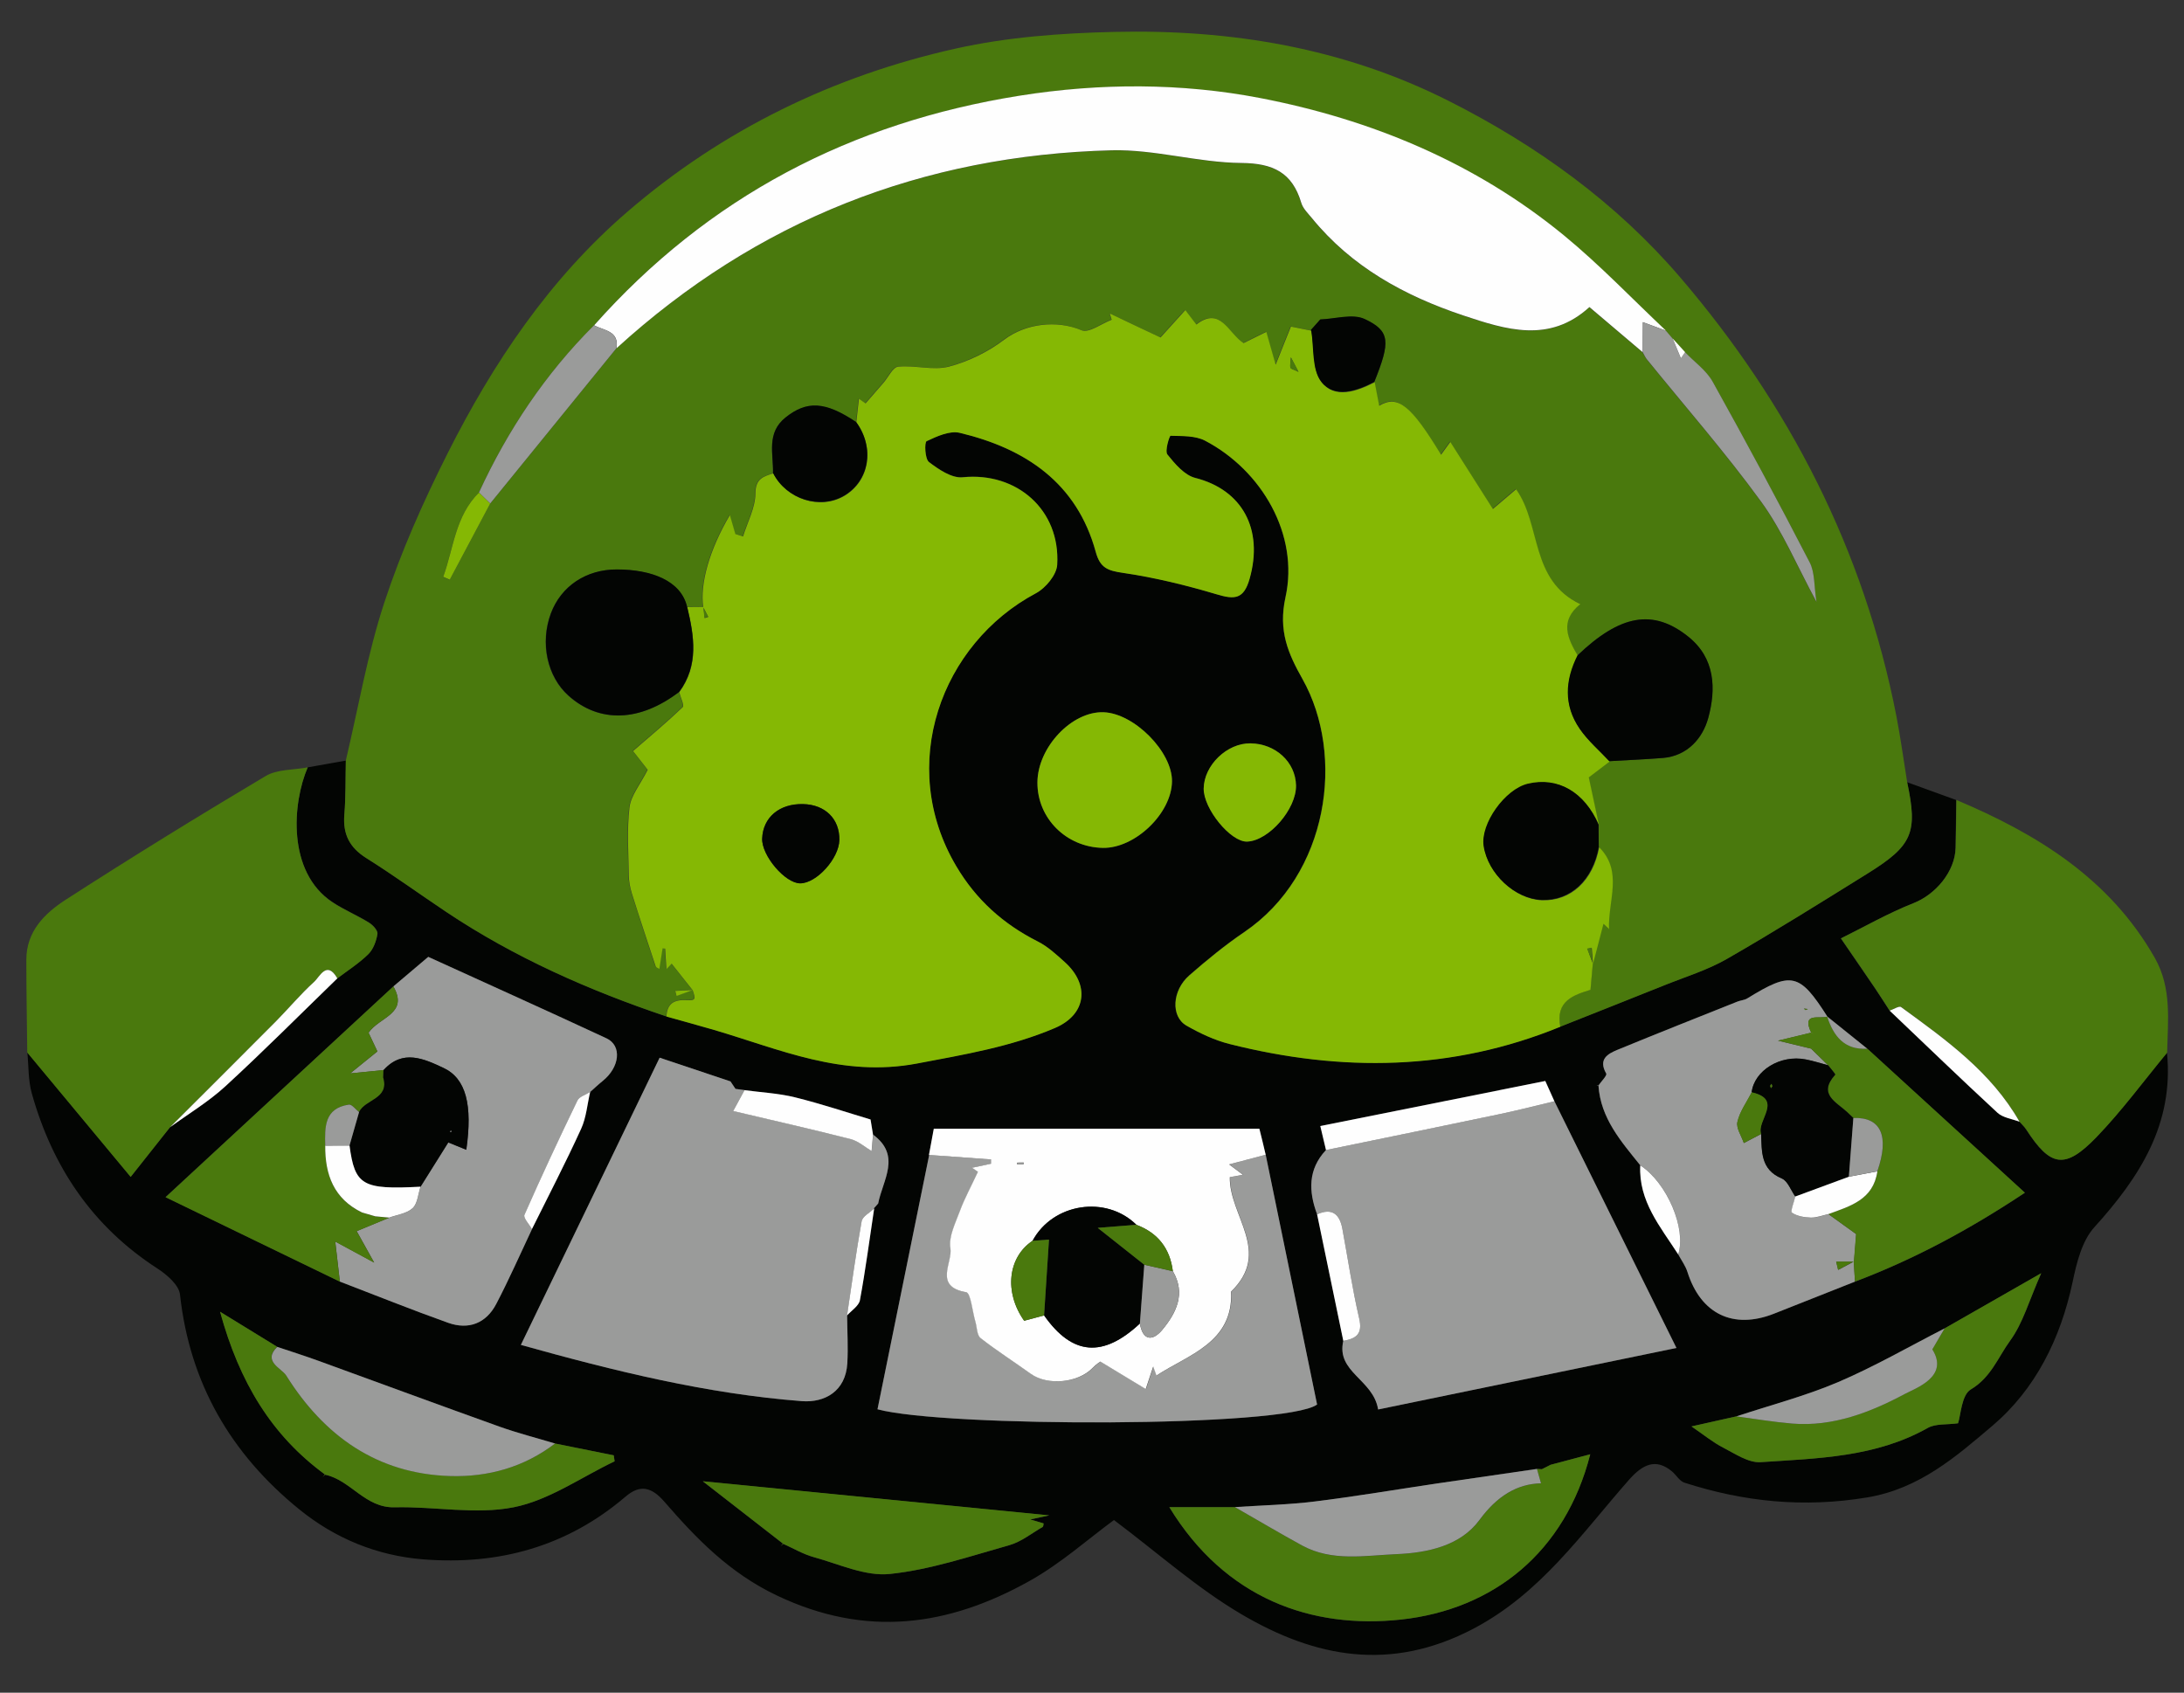 <?xml version="1.0" encoding="utf-8"?>
<!-- Generator: Adobe Illustrator 28.0.0, SVG Export Plug-In . SVG Version: 6.00 Build 0)  -->
<svg version="1.1" id="Capa_1" xmlns="http://www.w3.org/2000/svg" xmlns:xlink="http://www.w3.org/1999/xlink" x="0px" y="0px"
	 viewBox="0 0 306.75 237.75" style="enable-background:new 0 0 306.75 237.75;" xml:space="preserve">
<rect x="0" y="0" width="306.75" height="237.75" fill="#333333" stroke="none"/>
<style type="text/css">
	.st0{fill:#030503;}
	.st1{fill:#4A790D;}
	.st2{fill:#85B804;}
	.st3{fill:#9A9B9A;}
	.st4{fill:#FEFEFE;}
</style>
<g>
	<path class="st0" d="M43.22,107.78c1.79-0.32,3.57-0.63,5.36-0.95c-0.06,2.54,0,5.09-0.21,7.61c-0.22,2.73,0.73,4.6,3.08,6.08
		c3.83,2.4,7.49,5.06,11.24,7.57c9.57,6.4,20.01,11,30.89,14.67c2.23,0.62,4.46,1.23,6.68,1.88c9.29,2.73,18,6.71,28.53,4.72
		c6.64-1.26,13.19-2.34,19.37-4.99c4.42-1.89,4.92-6.06,1.38-9.25c-1.18-1.06-2.39-2.19-3.78-2.89c-4.85-2.44-8.66-5.85-11.45-10.56
		c-8.43-14.2-2.14-31.29,11.17-38.36c1.37-0.73,2.91-2.59,2.99-4c0.46-7.73-5.69-13.06-13.28-12.29c-1.52,0.15-3.37-1.1-4.73-2.14
		c-0.57-0.44-0.65-2.77-0.33-2.93c1.44-0.69,3.25-1.51,4.66-1.17c9.24,2.22,16.45,7.03,19.1,16.74c0.62,2.26,1.69,2.62,3.83,2.93
		c4.44,0.64,8.85,1.72,13.15,3.01c2.52,0.75,3.81,0.71,4.63-2.2c1.96-6.95-1.03-12.48-7.64-14.15c-1.51-0.38-2.85-1.97-3.91-3.29
		c-0.39-0.49,0.29-2.63,0.44-2.63c1.63,0.05,3.47-0.03,4.85,0.69c7.98,4.18,13.22,13.23,11.3,21.98c-1.05,4.75,0.39,7.96,2.39,11.51
		c6.02,10.71,3.7,27.46-8.18,35.53c-2.71,1.84-5.26,3.94-7.73,6.09c-2.42,2.12-2.61,5.78-0.39,7.05c1.89,1.08,3.94,2.05,6.04,2.58
		c15.72,3.97,31.25,3.8,46.46-2.42c4.89-1.94,9.78-3.87,14.66-5.83c2.94-1.18,6.03-2.13,8.76-3.69c6.69-3.84,13.23-7.94,19.78-12.01
		c6.31-3.92,7.04-5.72,5.54-12.8c2.3,0.83,4.6,1.67,6.89,2.5c-0.04,2.23-0.06,4.46-0.1,6.69c-0.07,3.39-2.84,6.59-5.89,7.79
		c-3.62,1.43-7.03,3.39-10.22,4.96c1.89,2.76,3.35,4.87,4.78,6.98c0.7,1.04,1.38,2.1,2.06,3.16c5.04,4.79,10.04,9.63,15.15,14.34
		c0.77,0.71,2.05,0.85,3.09,1.26c0.31,0.35,0.67,0.68,0.93,1.07c3.43,5.31,5.46,5.69,9.92,1.06c3.55-3.69,6.6-7.86,9.88-11.82
		c0.99,10-3.83,17.48-10.2,24.51c-1.74,1.92-2.49,4.99-3.05,7.67c-1.68,7.95-5.22,15.09-11.27,20.22
		c-5.09,4.32-10.26,8.86-17.62,10.07c-8.86,1.47-17.27,0.62-25.64-2.08c-0.68-0.22-1.13-1.06-1.73-1.57
		c-2.25-1.88-4.09-1.06-6.07,1.19c-6.66,7.56-12.35,15.9-21.83,20.89c-11.63,6.11-22.23,4.05-32.52-1.99
		c-6.26-3.67-11.77-8.62-17.97-13.27c-3.53,2.58-7.43,6.09-11.9,8.58c-11.37,6.34-22.9,7.98-35.42,2.03
		c-6.69-3.18-11.31-7.98-15.85-13.21c-1.82-2.09-3.43-2.4-5.43-0.69c-8.22,7.03-17.84,9.66-28.45,8.81
		c-6.48-0.52-12.36-2.94-17.39-7.03c-9.6-7.79-15.38-17.72-16.74-30.17c-0.15-1.33-1.84-2.79-3.17-3.65
		c-9.14-5.91-14.76-14.29-17.65-24.62c-0.51-1.83-0.43-3.82-0.62-5.73c4.73,5.7,9.47,11.39,14.52,17.47
		c1.92-2.42,3.73-4.7,5.53-6.98c2.6-1.9,5.41-3.58,7.77-5.74c5.36-4.93,10.51-10.1,15.74-15.18c1.46-1.11,3.04-2.11,4.34-3.39
		c0.7-0.69,1.11-1.83,1.28-2.84c0.08-0.46-0.64-1.25-1.19-1.59c-1.67-1.03-3.5-1.79-5.13-2.87
		C40.28,122.47,41.07,112.76,43.22,107.78z M122.69,169.78c0.22-0.24,0.43-0.48,0.65-0.73c0.64-3.29,3.29-6.72-0.71-9.67
		c-0.1-0.61-0.19-1.23-0.34-2.15c-3.09-0.92-6.81-2.16-10.6-3.11c-2.31-0.58-4.73-0.69-7.1-1.01c-0.43-0.06-0.85-0.12-1.28-0.17
		c-0.24-0.35-0.48-0.7-0.72-1.05c-3.26-1.09-6.53-2.18-9.95-3.33c-6.5,13.45-12.89,26.69-19.49,40.34
		c13.13,3.67,26.09,6.87,39.47,7.9c3.19,0.25,6.15-1.37,6.38-5.32c0.13-2.23-0.01-4.48-0.03-6.72c0.63-0.71,1.67-1.35,1.81-2.15
		c0.79-4.27,1.36-8.58,2.01-12.88L122.69,169.78z M273.13,186.58c-4.98,2.54-9.84,5.36-14.97,7.55c-4.61,1.96-9.51,3.23-14.28,4.81
		c-2.03,0.45-4.05,0.91-6.3,1.41c1.71,1.17,2.99,2.23,4.44,2.97c1.68,0.87,3.56,2.16,5.27,2.05c8.01-0.54,16.16-0.67,23.48-4.81
		c1.1-0.62,2.66-0.43,4.25-0.65c0.39-1.14,0.48-3.98,1.8-4.76c2.84-1.68,3.83-4.54,5.52-6.85c1.8-2.46,2.65-5.62,4.36-9.47
		C281.59,181.74,277.36,184.16,273.13,186.58z M110.01,216.85c1.43,0.63,2.81,1.46,4.3,1.87c3.53,0.96,7.22,2.71,10.66,2.36
		c5.68-0.59,11.25-2.49,16.81-4.05c1.66-0.47,3.12-1.66,4.66-2.55c0.11-0.06,0.1-0.33,0.14-0.5c-0.5-0.15-0.99-0.3-1.89-0.56
		c1.25-0.26,2.01-0.42,2.69-0.57c-16.29-1.6-32.58-3.21-48.67-4.79c3.65,2.84,7.45,5.8,11.25,8.75c-0.1,0.12-0.21,0.24-0.31,0.36
		C109.77,217.06,109.89,216.96,110.01,216.85z M45.67,207.13c3.6,0.76,5.61,4.68,9.77,4.58c5.59-0.14,11.37,1.06,16.74-0.01
		c4.95-0.99,9.45-4.21,14.15-6.45c-0.04-0.28-0.08-0.56-0.12-0.84c-2.75-0.55-5.49-1.11-8.24-1.66c-2.59-0.78-5.22-1.45-7.76-2.36
		c-8.5-3.04-16.96-6.17-25.44-9.25c-1.93-0.7-3.88-1.31-5.82-1.96c-2.48-1.53-4.97-3.05-8.02-4.93c2.72,9.93,7.25,17.38,14.71,22.84
		c-0.1,0.12-0.2,0.24-0.31,0.36C45.43,207.34,45.55,207.24,45.67,207.13z M256.62,142.76l0.04,0.04c-3.92-6.15-5.04-6.4-11.27-2.56
		c-0.4,0.24-0.92,0.26-1.37,0.44c-5.61,2.24-11.23,4.46-16.82,6.76c-1.41,0.58-2.76,1.33-1.61,3.35c0.16,0.27-0.73,1.15-1.14,1.74
		c-0.07-0.04-0.14-0.09-0.21-0.13c0.09,0.03,0.18,0.05,0.27,0.08c0.29,4.6,3.18,7.85,5.87,11.2c-0.26,5.04,2.84,8.64,5.33,12.51
		c0.44,0.82,1.02,1.6,1.3,2.48c1.87,5.9,6.43,8.11,12.16,5.85c3.79-1.5,7.58-3,11.37-4.5c8.31-3.14,16.05-7.3,23.87-12.49
		c-7.66-7-14.89-13.62-22.13-20.23C260.39,145.78,258.51,144.27,256.62,142.76z M173.44,211.69c-2.98,0-5.95,0-9.21,0
		c7.86,12.89,20.01,17.14,32.51,15.79c12.99-1.4,23.1-9.44,26.61-23.22c-1.58,0.42-3.58,0.95-5.57,1.48
		c-0.41,0.21-0.82,0.41-1.23,0.62c-0.23-0.01-0.46-0.03-0.69-0.04c-4.68,0.68-9.36,1.36-14.03,2.05
		c-5.72,0.85-11.43,1.82-17.17,2.53C180.95,211.36,177.18,211.44,173.44,211.69z M177.77,162.19c-0.28-1.17-0.55-2.34-0.86-3.64
		c-15.32,0-30.48,0-45.73,0c-0.19,1.02-0.43,2.35-0.68,3.68c-2.42,11.92-4.84,23.84-7.26,35.72c9.36,2.54,57.34,2.58,61.74-0.67
		C182.59,185.63,180.18,173.91,177.77,162.19z M47.73,180c5.07,1.94,10.11,3.97,15.22,5.79c2.88,1.03,5.33,0.07,6.75-2.65
		c1.8-3.44,3.36-7,5.02-10.51c2.32-4.69,4.73-9.34,6.91-14.09c0.73-1.59,0.86-3.45,1.27-5.18c0.58-0.51,1.15-1.05,1.75-1.54
		c2.4-1.93,2.74-4.96,0.53-5.99c-8.27-3.85-16.59-7.59-25.03-11.44c-1.52,1.29-3.21,2.72-4.9,4.15
		c-10.42,9.64-20.84,19.27-31.99,29.59C31.95,172.36,39.84,176.18,47.73,180z M186.24,161.53c-2.55,2.71-2.45,5.79-1.25,9.03
		c1.23,5.92,2.46,11.84,3.69,17.77c-1.03,4.41,4.23,5.41,4.89,9.64c13.86-2.86,27.61-5.69,41.9-8.64
		c-6.07-12.27-11.61-23.46-17.14-34.65c-0.54-1.19-1.07-2.38-1.28-2.85c-10.78,2.16-21.13,4.23-31.6,6.33
		C185.73,159.39,185.99,160.46,186.24,161.53z M154.91,119.09c4.52,0.08,9.64-4.85,9.7-9.33c0.06-4.14-5.29-9.55-9.59-9.72
		c-4.47-0.17-9.28,4.92-9.31,9.85C145.68,114.92,149.76,119,154.91,119.09z M182.03,110.31c-0.07-3.27-2.87-5.86-6.39-5.91
		c-3.29-0.04-6.53,3.08-6.57,6.34c-0.04,2.85,3.79,7.54,6.1,7.46C178.22,118.1,182.1,113.63,182.03,110.31z"/>
	<path class="st1" d="M93.57,142.76c-10.88-3.67-21.31-8.27-30.89-14.67c-3.76-2.51-7.42-5.17-11.24-7.57
		c-2.35-1.48-3.3-3.35-3.08-6.08c0.21-2.53,0.15-5.08,0.21-7.61c1.76-7.42,3.04-14.99,5.41-22.2c2.36-7.18,5.48-14.18,8.88-20.94
		c6.41-12.74,14.33-24.52,25.22-33.91c13.4-11.56,29-19.14,46.21-22.97c7.23-1.61,14.79-2.16,22.22-2.33
		c16.33-0.38,32.15,2.22,46.94,9.68c12.41,6.26,23.56,14.31,32.56,24.82c15.31,17.88,25.8,38.32,30.34,61.58
		c0.6,3.09,1.02,6.21,1.52,9.32c1.5,7.07,0.76,8.88-5.54,12.8c-6.55,4.07-13.09,8.17-19.78,12.01c-2.73,1.57-5.82,2.51-8.76,3.69
		c-4.88,1.96-9.77,3.89-14.66,5.83c-0.71-3.64,1.9-4.47,4.24-5.19c0.12-1.34,0.23-2.52,0.33-3.71c0,0-0.03,0.03-0.03,0.03
		c0.51-1.97,1.02-3.94,1.47-5.64c-0.13-0.12,0.18,0.18,0.78,0.74c-0.15-4.09,2-8.08-1.38-11.51c-0.01-1.03-0.02-2.06-0.02-3.09
		c-0.45-2.09-0.89-4.18-1.43-6.7c0.56-0.42,1.74-1.33,2.93-2.23c2.5-0.14,5.01-0.25,7.51-0.44c3.5-0.28,5.63-2.81,6.39-5.61
		c1.11-4.06,1-8.4-2.83-11.45c-4.91-3.91-9.53-3.09-15.54,2.66c-1.42-2.44-2.62-4.89,0.35-7.26c-7.1-3.36-5.46-11.14-9.02-16.13
		c-0.95,0.8-1.97,1.67-3.26,2.77c-2.03-3.2-4.02-6.32-5.98-9.42c-0.3,0.42-0.78,1.08-1.3,1.8c-4.21-6.94-6.06-8.46-8.69-6.88
		c-0.22-1.16-0.42-2.23-0.63-3.3c2.27-5.62,2.26-7.12-1.33-8.81c-1.7-0.8-4.14-0.02-6.25,0.05c-0.46,0.52-0.92,1.03-1.38,1.55
		l0.1-0.02c-1.03-0.2-2.05-0.41-2.9-0.58c-0.77,1.92-1.39,3.47-2.14,5.35c-0.5-1.76-0.88-3.12-1.31-4.61
		c-1.28,0.63-2.25,1.11-3.2,1.58c-2.12-1.35-3.22-5.25-6.63-2.61c-0.5-0.65-0.97-1.28-1.55-2.03c-1.43,1.58-2.65,2.94-3.48,3.85
		c-1.19-0.56-2.23-1.05-3.27-1.54c-1.29-0.61-2.58-1.23-3.87-1.84c0.09,0.3,0.18,0.6,0.28,0.89c-1.43,0.54-3.21,1.91-4.23,1.48
		c-3.51-1.5-7.91-0.92-10.87,1.32c-2.26,1.71-5.01,3.07-7.74,3.78c-2.23,0.58-4.78-0.21-7.15,0.01c-0.75,0.07-1.38,1.48-2.07,2.27
		c-0.84,0.96-1.67,1.92-2.51,2.89c-0.31-0.22-0.62-0.44-0.93-0.66c-0.12,1.1-0.25,2.2-0.37,3.31c-4.35-2.91-6.91-3.02-9.9-0.63
		c-2.72,2.17-1.7,5.09-1.76,7.81c-1.37,0.46-2.5,0.72-2.51,2.82c-0.01,2.02-1.11,4.04-1.74,6.05c-0.36-0.12-0.72-0.24-1.08-0.35
		c-0.23-0.78-0.45-1.57-0.77-2.66c-2.89,4.91-4.21,9.63-3.74,12.94l0.03-0.03c-0.76,0.01-1.51,0.01-2.27,0.02
		c-0.84-3.67-4.99-5.25-9.85-5.26c-4.32-0.01-7.85,2.35-9.28,6.18c-1.54,4.14-0.53,8.88,2.49,11.56c4.34,3.87,10,3.67,15.51-0.53
		c0.18,0.72,0.75,1.85,0.48,2.1c-2.24,2.15-4.63,4.13-6.97,6.16c0.77,0.98,1.58,2.01,2.06,2.63c-1.05,2.08-2.36,3.62-2.56,5.3
		c-0.38,3.15-0.14,6.37-0.09,9.56c0.01,0.85,0.18,1.72,0.43,2.52c1.08,3.43,2.21,6.85,3.35,10.26c0.04,0.13,0.28,0.19,0.51,0.34
		c0.16-1.02,0.31-1.95,0.45-2.89c0.12,0.01,0.24,0.02,0.36,0.03c0.06,0.96,0.12,1.93,0.18,2.89c0.24-0.26,0.49-0.52,0.73-0.78
		c0.98,1.24,1.96,2.48,2.95,3.72c-0.8,0.04-1.61,0.08-2.41,0.12c0.06,0.24,0.12,0.48,0.19,0.71c0.75-0.27,1.49-0.55,2.24-0.82
		c0.43,1.23,0.41,1.46-0.83,1.39C94.64,140.36,93.67,140.93,93.57,142.76z M68.85,70.73c5.9-7.26,11.81-14.53,17.71-21.79
		c19.7-17.96,43.01-27.13,69.56-27.81c6.05-0.16,12.14,1.73,18.22,1.78c4.47,0.04,7.14,1.36,8.41,5.6c0.24,0.79,0.94,1.45,1.48,2.13
		c5.59,6.87,13.03,10.93,21.25,13.68c6,2.01,12.11,3.98,17.74-1.17c2.58,2.19,5.04,4.27,7.49,6.35c0.18,0.31,0.33,0.66,0.55,0.94
		c5.4,6.67,11.07,13.14,16.11,20.07c3.01,4.15,5.03,9.02,7.75,14.04c-0.35-2.21-0.21-4.11-0.96-5.55
		c-4.4-8.52-8.94-16.97-13.61-25.35c-0.9-1.61-2.58-2.79-3.89-4.16c-0.59-0.64-1.17-1.28-1.76-1.92c-0.31-0.36-0.63-0.73-0.94-1.09
		c-4.76-4.48-9.29-9.24-14.33-13.38c-12.45-10.24-27.1-16.3-42.68-19.3c-11.02-2.12-22.42-2.13-33.72-0.34
		c-23.76,3.77-43.81,14.23-59.82,32.26c-6.85,6.83-12.12,14.73-16.16,23.49c-3.35,3.34-3.55,7.82-5.02,11.84
		c0.31,0.13,0.61,0.27,0.92,0.4C65.07,77.86,66.96,74.29,68.85,70.73z"/>
	<path class="st1" d="M23.88,158.33c-1.81,2.28-3.61,4.56-5.53,6.98c-5.06-6.08-9.79-11.78-14.52-17.47
		c-0.05-4.35-0.13-8.7-0.13-13.05c0-3.97,2.58-6.51,5.5-8.4c9.26-5.97,18.64-11.76,28.11-17.39c1.63-0.97,3.93-0.84,5.91-1.22
		c-2.15,4.98-2.94,14.69,3.47,18.95c1.63,1.08,3.47,1.84,5.13,2.87c0.55,0.34,1.27,1.12,1.19,1.59c-0.16,1-0.58,2.15-1.28,2.84
		c-1.3,1.28-2.88,2.28-4.34,3.39c-1.48-2.59-2.46-0.23-3.27,0.5c-1.9,1.71-3.54,3.7-5.34,5.52
		C33.83,148.41,28.85,153.36,23.88,158.33z"/>
	<path class="st1" d="M304.38,147.86c-3.27,3.96-6.33,8.13-9.88,11.82c-4.46,4.63-6.49,4.25-9.92-1.06
		c-0.25-0.39-0.62-0.71-0.93-1.07c-3.98-6.98-10.34-11.52-16.64-16.11c-0.27-0.2-1.05,0.32-1.6,0.5c-0.69-1.05-1.36-2.12-2.06-3.16
		c-1.43-2.12-2.89-4.22-4.78-6.98c3.19-1.57,6.6-3.53,10.22-4.96c3.05-1.2,5.82-4.4,5.89-7.79c0.05-2.23,0.07-4.46,0.1-6.69
		c11.37,4.8,21.55,11.05,27.88,22.2C305.06,138.81,304.48,143.34,304.38,147.86z"/>
	<path class="st2" d="M223.72,135.32c-0.11,1.18-0.21,2.37-0.33,3.71c-2.34,0.72-4.95,1.55-4.24,5.19
		c-15.2,6.22-30.74,6.38-46.46,2.42c-2.1-0.53-4.15-1.5-6.04-2.58c-2.22-1.27-2.03-4.93,0.39-7.05c2.47-2.16,5.02-4.25,7.73-6.09
		c11.88-8.07,14.2-24.82,8.18-35.53c-2-3.56-3.44-6.76-2.39-11.51c1.93-8.75-3.32-17.8-11.3-21.98c-1.38-0.72-3.22-0.64-4.85-0.69
		c-0.15,0-0.83,2.14-0.44,2.63c1.06,1.32,2.4,2.91,3.91,3.29c6.61,1.67,9.6,7.2,7.64,14.15c-0.82,2.91-2.11,2.96-4.63,2.2
		c-4.31-1.28-8.71-2.36-13.15-3.01c-2.13-0.31-3.21-0.67-3.83-2.93c-2.65-9.71-9.86-14.53-19.1-16.74
		c-1.41-0.34-3.22,0.49-4.66,1.17c-0.32,0.15-0.25,2.49,0.33,2.93c1.36,1.04,3.21,2.3,4.73,2.14c7.59-0.77,13.74,4.56,13.28,12.29
		c-0.08,1.42-1.63,3.28-2.99,4c-13.31,7.08-19.6,24.16-11.17,38.36c2.79,4.71,6.61,8.12,11.45,10.56c1.39,0.7,2.6,1.83,3.78,2.89
		c3.54,3.19,3.04,7.36-1.38,9.25c-6.18,2.64-12.73,3.73-19.37,4.99c-10.53,1.99-19.24-1.99-28.53-4.72
		c-2.22-0.65-4.46-1.25-6.68-1.88c0.1-1.84,1.07-2.4,2.86-2.3c1.24,0.07,1.26-0.16,0.83-1.39l-0.01-0.02
		c-0.98-1.24-1.96-2.48-2.95-3.72c-0.24,0.26-0.49,0.52-0.73,0.78c-0.06-0.96-0.12-1.93-0.18-2.89c-0.12-0.01-0.24-0.02-0.36-0.03
		c-0.15,0.94-0.29,1.87-0.45,2.89c-0.23-0.15-0.47-0.21-0.51-0.34c-1.13-3.41-2.27-6.83-3.35-10.26c-0.25-0.81-0.42-1.68-0.43-2.52
		c-0.05-3.19-0.28-6.42,0.09-9.56c0.2-1.68,1.51-3.22,2.56-5.3c-0.48-0.62-1.3-1.66-2.06-2.63c2.34-2.03,4.73-4.02,6.97-6.16
		c0.27-0.26-0.3-1.38-0.48-2.1c2.78-3.76,2.11-7.85,1.13-11.96c0.76-0.01,1.51-0.01,2.27-0.02c0.06,0.52,0.11,1.04,0.17,1.57
		c0.17-0.06,0.34-0.11,0.51-0.17c-0.24-0.46-0.48-0.91-0.71-1.37c-0.47-3.3,0.85-8.03,3.74-12.94c0.32,1.1,0.54,1.88,0.77,2.66
		c0.36,0.12,0.72,0.24,1.08,0.35c0.62-2.02,1.73-4.03,1.74-6.05c0.01-2.1,1.14-2.37,2.51-2.82c1.86,3.67,6.59,5.17,9.98,3.17
		c3.55-2.1,4.3-6.74,1.68-10.34c0.12-1.1,0.25-2.2,0.37-3.31c0.31,0.22,0.62,0.44,0.93,0.66c0.84-0.96,1.67-1.92,2.51-2.89
		c0.69-0.79,1.31-2.19,2.07-2.27c2.37-0.23,4.92,0.57,7.15-0.01c2.74-0.72,5.48-2.07,7.74-3.78c2.95-2.24,7.35-2.82,10.87-1.32
		c1.01,0.43,2.8-0.94,4.23-1.48c-0.09-0.3-0.18-0.6-0.28-0.89c1.29,0.61,2.58,1.23,3.87,1.84c1.04,0.49,2.08,0.98,3.27,1.54
		c0.83-0.92,2.06-2.28,3.48-3.85c0.57,0.75,1.05,1.38,1.55,2.03c3.41-2.64,4.5,1.25,6.63,2.61c0.94-0.47,1.92-0.95,3.2-1.58
		c0.42,1.5,0.81,2.86,1.31,4.61c0.75-1.88,1.37-3.43,2.14-5.35c0.85,0.17,1.88,0.37,2.9,0.58c0.41,2.46,0.07,5.5,1.42,7.23
		c1.84,2.37,4.93,1.32,7.45,0.01c0.2,1.07,0.41,2.14,0.63,3.3c2.62-1.58,4.48-0.06,8.69,6.88c0.52-0.71,1-1.38,1.3-1.8
		c1.97,3.1,3.95,6.23,5.98,9.42c1.3-1.1,2.32-1.97,3.26-2.77c3.56,4.99,1.92,12.77,9.02,16.13c-2.97,2.38-1.78,4.82-0.35,7.26
		c-1.76,3.49-1.96,7.01,0.31,10.3c1.16,1.68,2.76,3.04,4.16,4.55c-1.19,0.9-2.38,1.81-2.93,2.23c0.54,2.52,0.98,4.61,1.43,6.7
		c-2-4.61-5.72-6.76-9.94-5.75c-3.21,0.77-6.67,5.63-6.2,8.74c0.59,3.9,4.39,7.43,8.14,7.57c4.06,0.14,7.19-2.77,8.03-7.46
		c3.38,3.43,1.23,7.42,1.38,11.51c-0.6-0.57-0.91-0.86-0.78-0.74c-0.44,1.71-0.96,3.68-1.47,5.64c-0.06-0.75-0.11-1.5-0.17-2.25
		c-0.2,0.04-0.4,0.09-0.6,0.13C223.18,133.92,223.45,134.62,223.72,135.32z M117.89,117.99c0.06-2.95-1.98-4.98-5.09-5.05
		c-3.33-0.08-5.64,1.87-5.75,4.84c-0.09,2.38,3.23,6.29,5.34,6.29C114.68,124.07,117.83,120.59,117.89,117.99z M181.31,50.19
		c-0.05,0.8-0.16,1.18-0.05,1.46c0.07,0.19,0.46,0.26,1.12,0.58C181.94,51.39,181.73,50.99,181.31,50.19z"/>
	<path class="st3" d="M103.3,152.94c0.43,0.06,0.85,0.12,1.28,0.17c-0.43,0.79-0.86,1.58-1.59,2.93c5.62,1.33,11.08,2.56,16.51,3.95
		c1.1,0.28,2.04,1.15,2.93,1.67c0.03-0.34,0.11-1.32,0.2-2.29c4,2.95,1.35,6.38,0.71,9.67c-0.22,0.24-0.43,0.48-0.65,0.73
		c0,0,0.1-0.04,0.1-0.04c-0.61,0.6-1.64,1.12-1.76,1.8c-0.8,4.39-1.39,8.82-2.05,13.23c0.02,2.24,0.16,4.49,0.03,6.72
		c-0.23,3.95-3.19,5.56-6.38,5.32c-13.37-1.03-26.34-4.23-39.47-7.9c6.59-13.65,12.99-26.89,19.49-40.34
		c3.42,1.14,6.69,2.23,9.95,3.33C102.82,152.24,103.06,152.59,103.3,152.94z"/>
	<path class="st3" d="M218.32,154.68c5.54,11.19,11.07,22.38,17.14,34.65c-14.29,2.94-28.04,5.78-41.9,8.64
		c-0.67-4.22-5.92-5.22-4.89-9.64c1.8-0.31,2.75-0.93,2.23-3.16c-0.98-4.15-1.58-8.38-2.36-12.58c-0.38-2.05-1.44-2.98-3.55-2.03
		c-1.2-3.23-1.3-6.31,1.25-9.03c8.19-1.69,16.38-3.37,24.57-5.08C213.33,155.92,215.82,155.27,218.32,154.68z"/>
	<path class="st3" d="M55.25,138.55c1.69-1.43,3.38-2.87,4.9-4.15c8.44,3.85,16.77,7.59,25.03,11.44c2.21,1.03,1.87,4.06-0.53,5.99
		c-0.61,0.49-1.17,1.02-1.75,1.54c-0.61,0.4-1.51,0.65-1.79,1.21c-2.57,5.31-5.06,10.66-7.44,16.05c-0.19,0.43,0.67,1.33,1.05,2.01
		c-1.66,3.51-3.22,7.07-5.02,10.51c-1.42,2.72-3.87,3.67-6.75,2.65c-5.11-1.82-10.15-3.85-15.21-5.79
		c-0.17-1.47-0.34-2.95-0.65-5.63c2.47,1.33,3.89,2.11,5.47,2.96c-0.78-1.39-1.64-2.95-2.46-4.42c1.47-0.61,3.02-1.25,4.57-1.89
		c1.12-0.41,2.49-0.57,3.29-1.32c0.7-0.66,0.76-1.99,1.11-3.02c1.29-2.07,2.59-4.13,3.9-6.22c1,0.41,1.75,0.71,2.53,1.03
		c0.89-6.25-0.01-10.01-3.21-11.5c-2.71-1.27-5.71-2.68-8.4,0.3c-1.33,0.13-2.66,0.27-4.7,0.47c1.71-1.38,2.84-2.29,3.82-3.09
		c-0.44-0.92-0.89-1.87-1.24-2.63C53.3,142.82,57.44,142.4,55.25,138.55z"/>
	<path class="st3" d="M177.77,162.19c2.41,11.72,4.82,23.43,7.22,35.08c-4.41,3.25-52.39,3.21-61.74,0.67
		c2.41-11.88,4.83-23.8,7.26-35.72c2.91,0.21,5.82,0.42,8.73,0.63c0,0.2,0,0.4,0,0.6c-0.81,0.17-1.61,0.34-2.66,0.57
		c0.78,0.57,1.21,0.88,0.81,0.58c-1.01,2.16-1.89,3.77-2.52,5.47c-0.63,1.71-1.61,3.61-1.34,5.25c0.33,2.02-2.39,5.39,2.21,6.18
		c0.65,0.11,0.87,2.68,1.29,4.11c0.23,0.8,0.21,1.92,0.74,2.34c2.27,1.79,4.71,3.34,7.06,5.02c2.35,1.69,6.65,1.28,8.67-0.84
		c0.54-0.56,1.23-0.98,1.1-0.88c2.42,1.47,4.27,2.59,6.36,3.85c0.44-1.32,0.71-2.15,1.05-3.16c0.28,0.77,0.48,1.32,0.46,1.26
		c4.43-2.92,10.81-4.6,10.48-11.79c5.76-5.6-0.29-10.65-0.18-16.07c0.21-0.04,0.96-0.18,1.84-0.34c-0.8-0.6-1.41-1.05-1.94-1.45
		C174.48,163.06,176.13,162.63,177.77,162.19z"/>
	<path class="st4" d="M177.77,162.19c-1.64,0.43-3.28,0.87-5.14,1.36c0.54,0.4,1.14,0.85,1.94,1.45c-0.88,0.16-1.63,0.3-1.84,0.34
		c-0.1,5.42,5.95,10.47,0.18,16.07c0.33,7.19-6.05,8.87-10.48,11.79c0.02,0.06-0.18-0.5-0.46-1.26c-0.33,1.01-0.61,1.84-1.05,3.16
		c-2.09-1.27-3.94-2.39-6.36-3.85c0.13-0.1-0.57,0.32-1.1,0.88c-2.02,2.11-6.31,2.53-8.67,0.84c-2.35-1.69-4.79-3.24-7.06-5.02
		c-0.53-0.42-0.5-1.54-0.74-2.34c-0.42-1.43-0.64-4-1.29-4.11c-4.59-0.79-1.88-4.15-2.21-6.18c-0.27-1.64,0.71-3.54,1.34-5.25
		c0.63-1.7,1.51-3.31,2.52-5.47c0.41,0.29-0.02-0.02-0.81-0.58c1.05-0.22,1.85-0.39,2.66-0.57c0-0.2,0-0.4,0-0.6
		c-2.91-0.21-5.82-0.42-8.73-0.63c0.24-1.33,0.49-2.65,0.68-3.68c15.25,0,30.41,0,45.73,0
		C177.22,159.85,177.49,161.02,177.77,162.19z M164.73,178.55c-0.4-3.2-2.1-5.38-5.12-6.52c-4.26-4.19-11.74-3.04-14.59,2.25
		c-3.48,2.33-4,7.23-1.17,11.23c0.92-0.25,1.86-0.5,2.8-0.75c3.96,5.64,8.27,5.98,13.45,1.14c0.45,2.59,1.92,2.39,3.18,0.84
		C165.23,184.37,166.56,181.68,164.73,178.55z M143.77,163.51c0-0.07,0-0.14,0-0.22c-0.29,0-0.59-0.01-0.88,0.01
		c-0.02,0-0.04,0.14-0.06,0.21C143.14,163.51,143.45,163.51,143.77,163.51z"/>
	<path class="st3" d="M260.54,180.01c-3.79,1.5-7.58,3-11.37,4.5c-5.73,2.26-10.29,0.05-12.16-5.85c-0.28-0.88-0.86-1.66-1.3-2.48
		c1.19-3.6-1.57-10.06-5.33-12.51c-2.69-3.35-5.57-6.6-5.87-11.2l-0.05,0.06c0.4-0.6,1.29-1.47,1.14-1.74
		c-1.15-2.02,0.2-2.77,1.61-3.35c5.59-2.3,11.21-4.52,16.82-6.76c0.45-0.18,0.97-0.2,1.37-0.44c6.23-3.84,7.35-3.59,11.27,2.56
		c-1.13,0.37-3.65-0.67-2.28,2.24c0,0-0.01,0.01-0.01,0.01c-1.29,0.31-2.58,0.62-4.65,1.12c2.07,0.5,3.36,0.81,4.65,1.12
		c0,0,0.01,0.01,0.01,0.01c0.79,0.78,1.59,1.55,2.38,2.33c-1.05-0.28-2.08-0.61-3.14-0.82c-3.55-0.7-7.22,1.55-7.59,4.62
		c-0.7,1.37-1.67,2.69-2.01,4.15c-0.2,0.87,0.57,1.97,0.9,2.97c0.81-0.43,1.63-0.85,2.44-1.28c0.1,2.47-0.1,4.99,2.9,6.26
		c0.84,0.35,1.28,1.67,1.9,2.54c-0.18,0.79-0.71,2.09-0.46,2.27c0.7,0.49,1.73,0.66,2.64,0.69c0.82,0.02,1.64-0.31,2.47-0.49
		c1.42,1.02,2.83,2.04,3.89,2.8c-0.1,1.22-0.2,2.55-0.31,3.88c-0.83,0-1.66,0-2.49,0c0.09,0.38,0.18,0.77,0.27,1.15
		c0.73-0.39,1.47-0.78,2.2-1.17C260.42,178.13,260.48,179.07,260.54,180.01z M253.61,141.87c0.1-0.05,0.2-0.1,0.3-0.15
		c-0.19-0.02-0.37-0.04-0.56-0.06C253.44,141.73,253.53,141.8,253.61,141.87z"/>
	<path class="st1" d="M215.87,206.32c0.23,0.01,0.46,0.03,0.69,0.04c0.41-0.21,0.82-0.41,1.23-0.62c1.99-0.53,3.99-1.06,5.57-1.48
		c-3.52,13.78-13.63,21.82-26.61,23.22c-12.5,1.34-24.65-2.9-32.51-15.79c3.26,0,6.24,0,9.21,0c3.15,1.8,6.26,3.65,9.44,5.39
		c4.21,2.31,8.82,1.41,13.24,1.22c4.36-0.18,9.01-1.17,11.69-4.82c2.45-3.33,5.25-5.05,8.63-5.13
		C216.22,207.58,216.05,206.95,215.87,206.32z"/>
	<path class="st1" d="M55.25,138.55c2.19,3.84-1.95,4.26-3.49,6.49c0.36,0.75,0.81,1.71,1.24,2.63c-0.99,0.8-2.11,1.7-3.82,3.09
		c2.04-0.2,3.37-0.34,4.7-0.47c0,0-0.02-0.05-0.02-0.05c-0.01,0.37-0.02,0.74-0.03,1.11c0.9,3.03-2.53,3.04-3.39,4.84
		c-0.48-0.37-1.02-1.11-1.43-1.05c-3.47,0.51-3.39,3.17-3.32,5.78c-0.04,4.1,1.23,7.49,5.17,9.4c0.62,0.18,1.24,0.36,1.86,0.54
		c0.65,0.06,1.3,0.12,1.94,0.18c-1.55,0.64-3.1,1.28-4.57,1.89c0.82,1.47,1.68,3.03,2.46,4.42c-1.58-0.85-3-1.63-5.47-2.96
		c0.31,2.68,0.48,4.15,0.65,5.63c-7.89-3.82-15.78-7.64-24.48-11.86C34.41,157.83,44.83,148.19,55.25,138.55z"/>
	<path class="st1" d="M256.76,149.62c-0.79-0.78-1.59-1.55-2.38-2.33c0.34-0.08,0.68-0.15-0.02,0c0.54-0.47,0.28-0.24,0.01-0.01
		c-1.29-0.31-2.58-0.62-4.65-1.12c2.07-0.5,3.36-0.81,4.65-1.12c0.29,0.15,0.58,0.31-0.02-0.01c0.68,0.1,0.35,0.05,0.03,0
		c-1.37-2.91,1.15-1.87,2.28-2.24c0,0-0.04-0.04-0.04-0.04c0.89,2.74,2.39,4.74,5.65,4.54c7.24,6.61,14.47,13.23,22.13,20.23
		c-7.81,5.19-15.56,9.35-23.86,12.49c-0.06-0.95-0.12-1.89-0.18-2.83l0.02,0.02c0.11-1.33,0.21-2.67,0.31-3.88
		c-1.06-0.76-2.48-1.78-3.89-2.8c3.06-1.12,6.33-2.02,6.89-6.01c1.72-4.95,0.51-7.65-3.37-7.47l0.03,0.02
		c-0.3-0.29-0.61-0.57-0.91-0.86c-1.53-1.43-4.14-2.5-1.68-5.25C257.83,150.87,257.11,150.08,256.76,149.62z"/>
	<path class="st1" d="M77.96,202.75c2.75,0.55,5.49,1.11,8.24,1.66c0.04,0.28,0.08,0.56,0.12,0.84c-4.7,2.24-9.2,5.46-14.15,6.45
		c-5.36,1.07-11.15-0.13-16.74,0.01c-4.16,0.11-6.17-3.82-9.77-4.58l-0.05-0.05c-7.45-5.46-11.99-12.91-14.71-22.84
		c3.05,1.88,5.54,3.4,8.02,4.92c-2.1,2.05,0.61,3,1.25,4.01c5.3,8.46,12.74,13.82,23.03,14.13
		C68.56,207.48,73.61,206.08,77.96,202.75z"/>
	<path class="st1" d="M109.96,216.8c-3.8-2.96-7.6-5.91-11.25-8.75c16.09,1.58,32.38,3.19,48.67,4.79c-0.68,0.14-1.44,0.3-2.69,0.57
		c0.9,0.27,1.38,0.41,1.89,0.56c-0.04,0.17-0.03,0.44-0.14,0.5c-1.54,0.88-3,2.08-4.66,2.55c-5.55,1.57-11.12,3.46-16.81,4.05
		c-3.44,0.36-7.13-1.39-10.66-2.36c-1.49-0.41-2.87-1.23-4.3-1.87L109.96,216.8z"/>
	<path class="st1" d="M273.13,186.58c4.23-2.42,8.46-4.84,13.56-7.75c-1.71,3.85-2.56,7-4.36,9.47c-1.69,2.31-2.68,5.16-5.52,6.85
		c-1.32,0.78-1.41,3.62-1.8,4.76c-1.59,0.22-3.15,0.03-4.25,0.65c-7.33,4.14-15.47,4.27-23.48,4.81c-1.71,0.11-3.58-1.18-5.27-2.05
		c-1.44-0.74-2.72-1.8-4.44-2.97c2.25-0.5,4.28-0.96,6.3-1.41c2.62,0.34,5.23,0.79,7.85,1.01c5.71,0.47,10.99-1.59,15.77-4.14
		c1.59-0.85,6.31-2.45,3.9-6.28C272.06,188.42,272.59,187.5,273.13,186.58z"/>
	<path class="st3" d="M77.96,202.75c-4.35,3.33-9.4,4.73-14.74,4.57c-10.29-0.31-17.73-5.67-23.03-14.13
		c-0.64-1.02-3.35-1.96-1.25-4.01c1.94,0.65,3.9,1.27,5.82,1.97c8.48,3.08,16.95,6.21,25.44,9.25
		C72.74,201.3,75.37,201.97,77.96,202.75z"/>
	<path class="st2" d="M154.91,119.09c-5.15-0.09-9.23-4.16-9.2-9.2c0.03-4.93,4.84-10.02,9.31-9.85c4.31,0.17,9.65,5.58,9.59,9.72
		C164.55,114.24,159.43,119.16,154.91,119.09z"/>
	<path class="st3" d="M215.87,206.32c0.18,0.63,0.35,1.25,0.57,2.02c-3.38,0.08-6.18,1.8-8.63,5.13c-2.68,3.66-7.32,4.64-11.69,4.82
		c-4.42,0.19-9.03,1.08-13.24-1.22c-3.18-1.74-6.29-3.59-9.44-5.39c3.74-0.25,7.51-0.33,11.23-0.79c5.74-0.71,11.45-1.68,17.17-2.53
		C206.51,207.68,211.19,207.01,215.87,206.32z"/>
	<path class="st3" d="M273.13,186.58c-0.54,0.92-1.08,1.83-1.73,2.95c2.41,3.83-2.31,5.43-3.9,6.28
		c-4.78,2.55-10.05,4.61-15.77,4.14c-2.63-0.22-5.24-0.66-7.85-1.01c4.77-1.58,9.67-2.85,14.28-4.81
		C263.29,191.94,268.15,189.13,273.13,186.58z"/>
	<path class="st2" d="M182.03,110.31c0.07,3.32-3.81,7.78-6.87,7.9c-2.3,0.08-6.14-4.61-6.1-7.46c0.05-3.27,3.28-6.39,6.57-6.34
		C179.16,104.45,181.96,107.04,182.03,110.31z"/>
	<path class="st4" d="M218.32,154.68c-2.5,0.59-5,1.24-7.51,1.77c-8.18,1.72-16.38,3.39-24.57,5.08c-0.25-1.07-0.51-2.15-0.8-3.37
		c10.47-2.1,20.82-4.17,31.6-6.33C217.25,152.29,217.79,153.49,218.32,154.68z"/>
	<path class="st4" d="M122.62,159.38c-0.08,0.97-0.17,1.94-0.2,2.29c-0.89-0.52-1.84-1.39-2.93-1.67
		c-5.43-1.39-10.89-2.62-16.51-3.95c0.73-1.35,1.16-2.14,1.59-2.93c2.37,0.32,4.8,0.44,7.1,1.01c3.79,0.94,7.51,2.19,10.6,3.11
		C122.43,158.15,122.53,158.77,122.62,159.38z"/>
	<path class="st4" d="M23.88,158.33c4.97-4.96,9.94-9.91,14.89-14.89c1.8-1.82,3.45-3.81,5.34-5.52c0.81-0.73,1.79-3.09,3.27-0.5
		c-5.23,5.07-10.37,10.24-15.74,15.17C29.29,154.75,26.49,156.43,23.88,158.33z"/>
	<path class="st4" d="M265.41,141.95c0.54-0.18,1.33-0.7,1.6-0.5c6.3,4.59,12.66,9.12,16.64,16.11c-1.04-0.41-2.33-0.56-3.09-1.26
		C275.45,151.58,270.45,146.74,265.41,141.95z"/>
	<path class="st4" d="M184.99,170.56c2.11-0.95,3.17-0.02,3.55,2.03c0.78,4.2,1.39,8.43,2.36,12.58c0.52,2.22-0.43,2.85-2.23,3.16
		C187.44,182.41,186.22,176.48,184.99,170.56z"/>
	<path class="st4" d="M74.71,172.64c-0.37-0.68-1.24-1.57-1.05-2.01c2.38-5.4,4.87-10.74,7.44-16.05c0.27-0.56,1.17-0.81,1.79-1.21
		c-0.41,1.73-0.54,3.59-1.27,5.18C79.45,163.31,77.04,167.95,74.71,172.64z"/>
	<path class="st4" d="M230.38,163.68c3.76,2.45,6.51,8.91,5.33,12.51C233.22,172.32,230.12,168.71,230.38,163.68z"/>
	<path class="st4" d="M118.97,184.77c0.66-4.41,1.26-8.84,2.05-13.23c0.12-0.69,1.15-1.21,1.76-1.8c-0.65,4.3-1.21,8.61-2,12.88
		C120.63,183.42,119.6,184.06,118.97,184.77z"/>
	<path class="st3" d="M262.27,147.3c-3.26,0.2-4.76-1.8-5.65-4.54C258.51,144.27,260.39,145.78,262.27,147.3z"/>
	<path class="st3" d="M224.51,152.48c-0.09-0.03-0.18-0.05-0.27-0.08c0.07,0.04,0.14,0.09,0.21,0.13
		C224.46,152.53,224.51,152.48,224.51,152.48z"/>
	<path class="st4" d="M122.69,169.78c0.22-0.24,0.43-0.48,0.65-0.73C123.12,169.29,122.9,169.53,122.69,169.78z"/>
	<path class="st3" d="M217.78,205.74c-0.41,0.21-0.82,0.41-1.23,0.62C216.97,206.16,217.38,205.95,217.78,205.74z"/>
	<path class="st4" d="M103.3,152.94c-0.24-0.35-0.48-0.7-0.72-1.05C102.82,152.24,103.06,152.59,103.3,152.94z"/>
	<path class="st1" d="M45.67,207.13c-0.12,0.11-0.24,0.21-0.36,0.32c0.1-0.12,0.2-0.24,0.31-0.36
		C45.62,207.09,45.67,207.13,45.67,207.13z"/>
	<path class="st1" d="M110.01,216.85c-0.12,0.11-0.24,0.21-0.36,0.32c0.1-0.12,0.21-0.24,0.31-0.36
		C109.96,216.8,110.01,216.85,110.01,216.85z"/>
	<path class="st4" d="M230.73,49.48c-2.46-2.08-4.91-4.16-7.49-6.35c-5.63,5.14-11.74,3.17-17.74,1.17
		c-8.22-2.75-15.66-6.81-21.25-13.68c-0.55-0.67-1.25-1.34-1.48-2.13c-1.27-4.25-3.94-5.56-8.41-5.6
		c-6.08-0.05-12.17-1.93-18.22-1.78c-26.55,0.68-49.85,9.85-69.55,27.81c0.4-2.48-1.77-2.47-3.14-3.23
		c16.01-18.03,36.06-28.49,59.82-32.26c11.3-1.79,22.7-1.78,33.72,0.34c15.58,3,30.22,9.06,42.68,19.3
		c5.04,4.14,9.57,8.9,14.33,13.38c-0.96-0.35-1.91-0.71-3.25-1.2C230.73,46.63,230.73,48.05,230.73,49.48z"/>
	<path class="st0" d="M96.51,85.23c0.98,4.11,1.65,8.2-1.13,11.96c-5.51,4.2-11.17,4.4-15.51,0.53c-3.01-2.68-4.03-7.42-2.49-11.56
		c1.43-3.84,4.95-6.19,9.28-6.18C91.51,79.99,95.66,81.56,96.51,85.23z"/>
	<path class="st0" d="M226.03,106.91c-1.4-1.51-3.01-2.87-4.16-4.55c-2.27-3.29-2.07-6.81-0.31-10.3
		c6.01-5.75,10.63-6.58,15.54-2.66c3.84,3.05,3.94,7.39,2.83,11.45c-0.77,2.8-2.89,5.33-6.39,5.61
		C231.04,106.66,228.53,106.76,226.03,106.91z"/>
	<path class="st0" d="M224.55,118.93c-0.84,4.69-3.97,7.6-8.03,7.46c-3.74-0.13-7.55-3.67-8.14-7.57c-0.47-3.1,2.98-7.97,6.2-8.74
		c4.22-1.01,7.94,1.14,9.94,5.75C224.54,116.86,224.54,117.9,224.55,118.93z"/>
	<path class="st0" d="M120.24,59.27c2.63,3.6,1.87,8.24-1.68,10.34c-3.39,2-8.12,0.5-9.98-3.17c0.06-2.72-0.96-5.63,1.76-7.81
		C113.33,56.25,115.89,56.36,120.24,59.27z"/>
	<path class="st3" d="M230.73,49.48c0-1.43,0-2.86,0-4.23c1.34,0.49,2.3,0.85,3.25,1.2c0.31,0.37,0.63,0.73,0.94,1.1
		c0.39,0.93,0.77,1.86,1.16,2.78c0.2-0.29,0.4-0.57,0.59-0.86c1.32,1.38,3,2.55,3.89,4.16c4.67,8.38,9.21,16.83,13.61,25.35
		c0.75,1.44,0.61,3.35,0.96,5.55c-2.72-5.02-4.74-9.89-7.75-14.04c-5.04-6.93-10.71-13.4-16.11-20.07
		C231.06,50.14,230.91,49.8,230.73,49.48z"/>
	<path class="st3" d="M83.43,45.69c1.37,0.76,3.54,0.75,3.14,3.23c-5.91,7.27-11.81,14.53-17.72,21.8
		c-0.53-0.51-1.05-1.03-1.58-1.54C71.31,60.43,76.58,52.52,83.43,45.69z"/>
	<path class="st0" d="M193.03,53.63c-2.52,1.31-5.6,2.36-7.45-0.01c-1.35-1.73-1.01-4.77-1.42-7.23c0,0-0.1,0.02-0.1,0.02
		c0.46-0.52,0.92-1.03,1.38-1.55c2.11-0.07,4.55-0.85,6.25-0.05C195.29,46.51,195.29,48,193.03,53.63z"/>
	<path class="st2" d="M67.27,69.19c0.53,0.51,1.05,1.03,1.58,1.54c-1.89,3.56-3.79,7.13-5.68,10.69c-0.31-0.13-0.61-0.27-0.92-0.4
		C63.72,77,63.92,72.52,67.27,69.19z"/>
	<path class="st4" d="M236.68,49.46c-0.2,0.29-0.4,0.57-0.59,0.86c-0.39-0.93-0.77-1.86-1.16-2.78
		C235.51,48.18,236.09,48.82,236.68,49.46z"/>
	<path class="st2" d="M97.27,139.07c-0.75,0.27-1.49,0.55-2.24,0.82c-0.06-0.24-0.12-0.48-0.19-0.71c0.8-0.04,1.61-0.08,2.41-0.12
		C97.25,139.05,97.27,139.07,97.27,139.07z"/>
	<path class="st2" d="M185.45,44.86c-0.46,0.52-0.92,1.03-1.38,1.55C184.53,45.89,184.99,45.38,185.45,44.86z"/>
	<path class="st0" d="M117.89,117.99c-0.05,2.6-3.21,6.08-5.5,6.08c-2.11,0-5.43-3.9-5.34-6.29c0.11-2.98,2.42-4.92,5.75-4.84
		C115.91,113.01,117.95,115.04,117.89,117.99z"/>
	<path class="st1" d="M223.72,135.32c-0.27-0.7-0.54-1.39-0.81-2.09c0.2-0.04,0.4-0.09,0.6-0.13c0.06,0.75,0.11,1.5,0.17,2.25
		C223.68,135.34,223.72,135.32,223.72,135.32z"/>
	<path class="st1" d="M181.31,50.19c0.42,0.8,0.63,1.2,1.07,2.04c-0.66-0.32-1.05-0.39-1.12-0.58
		C181.15,51.36,181.26,50.99,181.31,50.19z"/>
	<path class="st1" d="M98.74,85.24c0.24,0.46,0.48,0.91,0.71,1.37c-0.17,0.06-0.34,0.11-0.51,0.17c-0.06-0.52-0.11-1.04-0.17-1.57
		C98.78,85.21,98.74,85.24,98.74,85.24z"/>
	<path class="st0" d="M50.44,156.19c0.86-1.8,4.28-1.81,3.39-4.84c0.01-0.37,0.02-0.74,0.03-1.11c0,0,0.02,0.05,0.02,0.05
		c2.69-2.98,5.68-1.57,8.4-0.3c3.2,1.49,4.1,5.25,3.21,11.5c-0.79-0.32-1.54-0.63-2.53-1.03c-1.31,2.09-2.6,4.16-3.9,6.22
		c-8.16,0.43-9.22-0.18-9.97-5.79C49.54,159.32,49.99,157.75,50.44,156.19z M63.35,158.75l-0.15,0.22l0.19,0.04L63.35,158.75z"/>
	<path class="st4" d="M49.09,160.89c0.75,5.61,1.8,6.22,9.97,5.79c-0.34,1.03-0.41,2.37-1.11,3.02c-0.8,0.75-2.17,0.91-3.29,1.32
		c-0.65-0.06-1.3-0.12-1.95-0.18c-0.62-0.18-1.24-0.36-1.86-0.54c-3.95-1.91-5.21-5.3-5.17-9.4
		C46.82,160.9,47.95,160.89,49.09,160.89z"/>
	<path class="st0" d="M160.1,185.9c-5.18,4.83-9.49,4.5-13.45-1.14c0.23-3.52,0.45-7.04,0.69-10.65c-0.43,0.03-1.37,0.1-2.31,0.17
		c2.84-5.29,10.33-6.45,14.58-2.25c-1.82,0.14-3.65,0.29-5.43,0.43c2.25,1.78,4.39,3.48,6.54,5.18
		C160.51,180.39,160.3,183.14,160.1,185.9z"/>
	<path class="st1" d="M145.02,174.28c0.94-0.07,1.89-0.14,2.31-0.17c-0.23,3.61-0.46,7.13-0.69,10.65c-0.94,0.25-1.87,0.5-2.8,0.75
		C141.02,181.51,141.54,176.61,145.02,174.28z"/>
	<path class="st3" d="M160.1,185.9c0.2-2.75,0.41-5.51,0.62-8.26c1.34,0.31,2.68,0.61,4.01,0.91c1.83,3.13,0.5,5.82-1.45,8.19
		C162.01,188.29,160.55,188.49,160.1,185.9z"/>
	<path class="st1" d="M164.73,178.55c-1.34-0.3-2.67-0.61-4.01-0.91c-2.15-1.7-4.29-3.4-6.54-5.18c1.79-0.14,3.61-0.29,5.43-0.43
		C162.63,173.17,164.33,175.35,164.73,178.55z"/>
	<path class="st3" d="M143.77,163.51c-0.31,0-0.63,0-0.94,0c0.02-0.07,0.04-0.21,0.06-0.21c0.29-0.01,0.59-0.01,0.88-0.01
		C143.77,163.37,143.77,163.44,143.77,163.51z"/>
	<path class="st0" d="M256.76,149.62c0.35,0.46,1.07,1.25,0.99,1.33c-2.47,2.75,0.15,3.82,1.68,5.25c0.3,0.29,0.61,0.57,0.91,0.86
		c0,0-0.03-0.02-0.03-0.02c-0.21,2.75-0.42,5.49-0.63,8.24c-2.51,0.93-5.02,1.85-7.53,2.78c-0.62-0.87-1.06-2.19-1.9-2.54
		c-3-1.26-2.79-3.79-2.9-6.26c-0.67-1.89,3.17-4.82-1.33-5.84c0.37-3.07,4.04-5.32,7.59-4.62
		C254.68,149,255.71,149.34,256.76,149.62z M248.94,152.56c-0.04-0.11-0.09-0.22-0.13-0.33c-0.06,0.09-0.17,0.19-0.18,0.29
		c-0.01,0.1,0.08,0.22,0.12,0.32C248.81,152.75,248.88,152.65,248.94,152.56z"/>
	<path class="st4" d="M252.15,168.06c2.51-0.93,5.02-1.85,7.53-2.78c1.33-0.25,2.67-0.51,4-0.76c-0.56,3.99-3.82,4.89-6.89,6.01
		c-0.82,0.18-1.65,0.51-2.46,0.49c-0.91-0.03-1.94-0.2-2.64-0.69C251.44,170.15,251.98,168.85,252.15,168.06z"/>
	<path class="st1" d="M246.03,153.42c4.5,1.02,0.67,3.95,1.33,5.84c-0.81,0.42-1.63,0.85-2.44,1.28c-0.33-1-1.11-2.1-0.9-2.97
		C244.35,156.11,245.32,154.79,246.03,153.42z"/>
	<path class="st1" d="M260.36,177.18c-0.73,0.39-1.47,0.78-2.2,1.17c-0.09-0.38-0.18-0.77-0.27-1.15c0.83,0,1.66,0,2.49,0
		C260.38,177.21,260.36,177.18,260.36,177.18z"/>
	<path class="st1" d="M253.61,141.87c-0.09-0.07-0.18-0.13-0.26-0.2c0.19,0.02,0.37,0.04,0.56,0.06
		C253.81,141.77,253.71,141.82,253.61,141.87z"/>
	<path class="st3" d="M49.09,160.89c-1.14,0.01-2.27,0.02-3.41,0.03c-0.07-2.61-0.14-5.26,3.32-5.77c0.42-0.06,0.95,0.68,1.43,1.05
		C49.99,157.75,49.54,159.32,49.09,160.89z"/>
	<path class="st3" d="M50.85,170.31c0.62,0.18,1.24,0.36,1.86,0.54C52.1,170.67,51.47,170.49,50.85,170.31z"/>
	<path class="st3" d="M53.86,150.24c-0.01,0.37-0.02,0.74-0.03,1.11C53.84,150.98,53.85,150.61,53.86,150.24z"/>
	<path class="st3" d="M263.68,164.51c-1.33,0.25-2.67,0.51-4,0.76c0.21-2.75,0.42-5.49,0.63-8.24
		C264.19,156.87,265.4,159.57,263.68,164.51z"/>
	<path class="st3" d="M254.38,145.04c0.32,0.05,0.65,0.1-0.03,0C254.95,145.36,254.66,145.2,254.38,145.04
		C254.37,145.05,254.38,145.04,254.38,145.04z"/>
	<path class="st3" d="M254.37,147.28c0.26-0.23,0.52-0.45-0.01,0.01C255.06,147.14,254.72,147.21,254.37,147.28
		C254.38,147.29,254.37,147.28,254.37,147.28z"/>
	<path class="st3" d="M260.34,157.06c-0.3-0.29-0.61-0.57-0.91-0.86C259.73,156.48,260.04,156.77,260.34,157.06z"/>
	<polygon class="st3" points="63.35,158.75 63.39,159.01 63.2,158.97 	"/>
	<path class="st1" d="M248.94,152.56c-0.06,0.09-0.13,0.19-0.19,0.28c-0.04-0.11-0.13-0.22-0.12-0.32c0.01-0.1,0.12-0.19,0.18-0.29
		C248.85,152.34,248.9,152.45,248.94,152.56z"/>
</g>
</svg>
